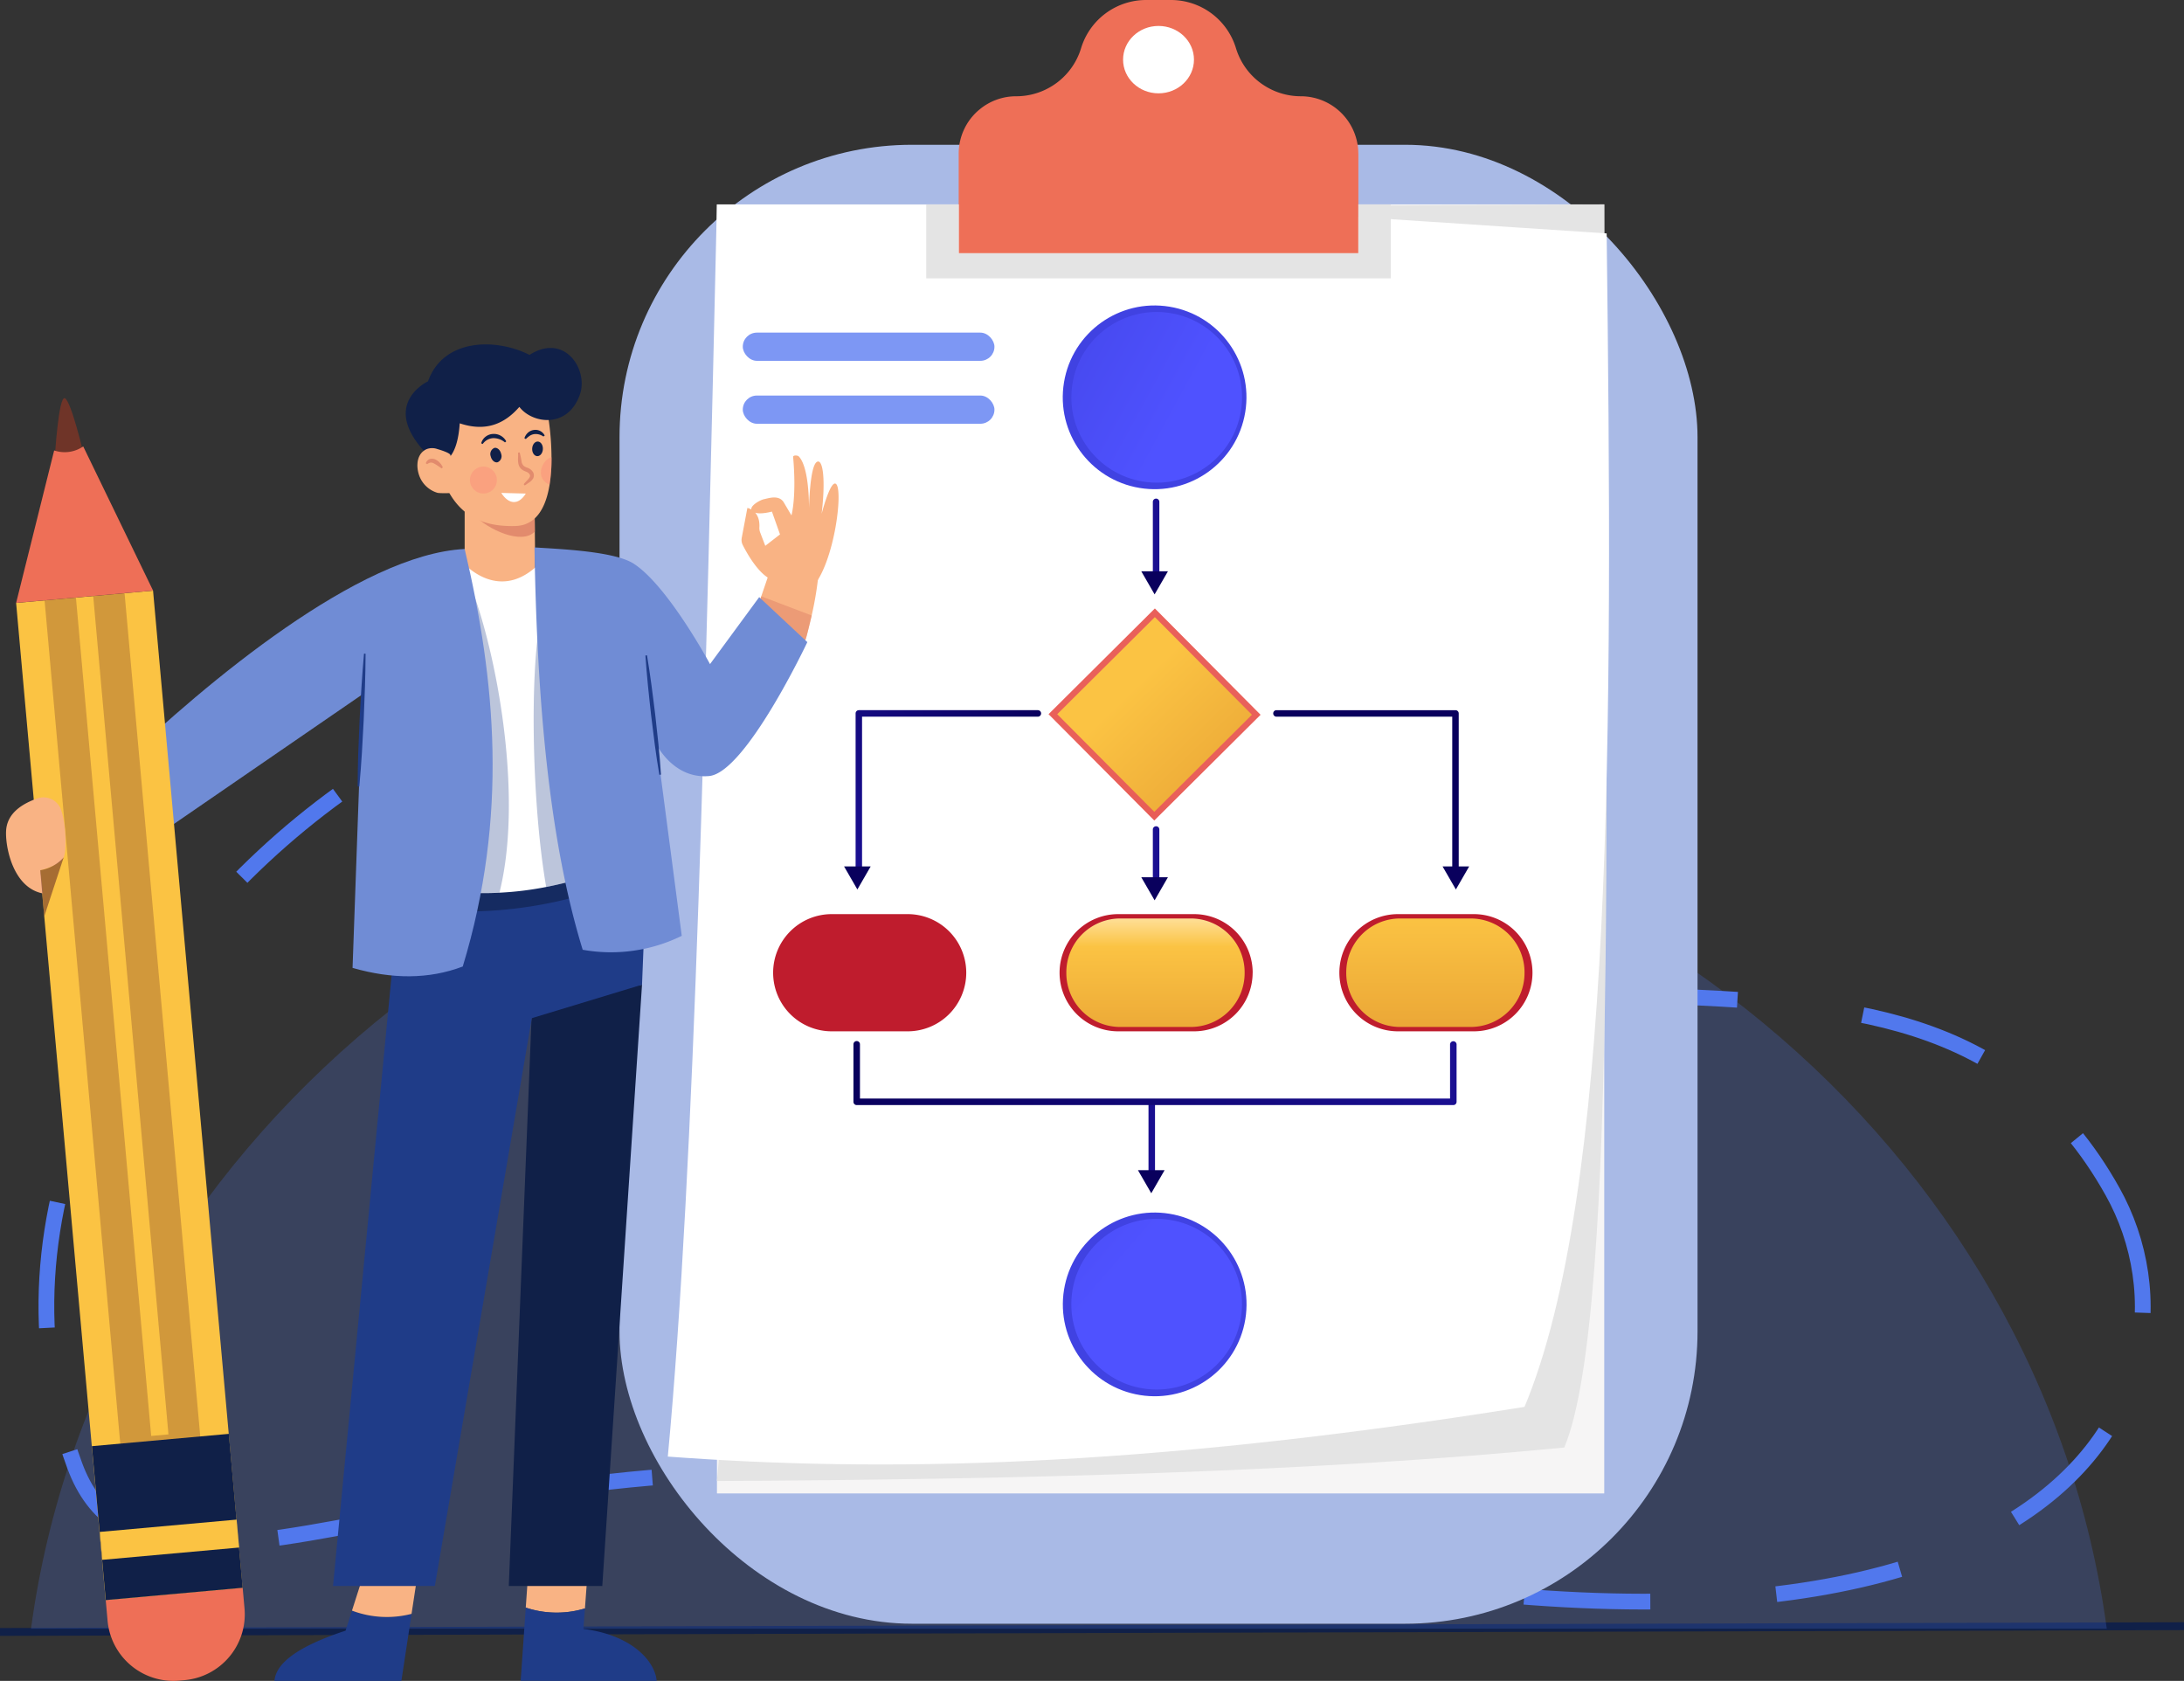 <svg xmlns="http://www.w3.org/2000/svg" xmlns:xlink="http://www.w3.org/1999/xlink" width="555.076" height="427.159" viewBox="0 0 555.076 427.159">
  <rect x="0" y="0" width="555.076" height="427.159" fill="#333333" stroke="none"/>
  <defs>
    <linearGradient id="linear-gradient" x1="1.123" y1="1.309" x2="2.186" y2="2.691" gradientUnits="objectBoundingBox">
      <stop offset="0" stop-color="#4042e2"/>
      <stop offset="1" stop-color="#4f52ff"/>
    </linearGradient>
    <linearGradient id="linear-gradient-2" x1="0.942" y1="-0.58" x2="0.44" y2="0.646" xlink:href="#linear-gradient"/>
    <linearGradient id="linear-gradient-3" x1="0.971" y1="1.112" x2="2.034" y2="2.494" xlink:href="#linear-gradient"/>
    <linearGradient id="linear-gradient-4" x1="1.462" y1="-0.896" x2="0.668" y2="0.256" xlink:href="#linear-gradient"/>
    <linearGradient id="linear-gradient-5" x1="-1.535" y1="1.338" x2="0.1" y2="0.665" gradientUnits="objectBoundingBox">
      <stop offset="0" stop-color="#e1473d"/>
      <stop offset="1" stop-color="#e9605a"/>
    </linearGradient>
    <linearGradient id="linear-gradient-6" x1="0.482" y1="1.777" x2="0.503" y2="0.254" gradientUnits="objectBoundingBox">
      <stop offset="0" stop-color="#e49b31"/>
      <stop offset="1" stop-color="#fbc343"/>
    </linearGradient>
    <linearGradient id="linear-gradient-7" x1="-0.223" y1="-0.878" x2="0.065" y2="-0.329" gradientUnits="objectBoundingBox">
      <stop offset="0" stop-color="#4042e2"/>
      <stop offset="1" stop-color="#bf1c2d"/>
    </linearGradient>
    <linearGradient id="linear-gradient-8" x1="0.5" y1="1.46" x2="0.5" y2="-0.02" xlink:href="#linear-gradient-6"/>
    <linearGradient id="linear-gradient-9" x1="-0.224" y1="-0.878" x2="0.065" y2="-0.329" xlink:href="#linear-gradient-7"/>
    <linearGradient id="linear-gradient-10" x1="0.5" y1="1.46" x2="0.5" y2="-0.02" gradientUnits="objectBoundingBox">
      <stop offset="0" stop-color="#e49b31"/>
      <stop offset="0.811" stop-color="#fbc343"/>
      <stop offset="1" stop-color="#ffe19d"/>
    </linearGradient>
    <linearGradient id="linear-gradient-11" x1="-0.224" y1="-0.878" x2="0.065" y2="-0.329" xlink:href="#linear-gradient-7"/>
    <linearGradient id="linear-gradient-13" x1="184.506" y1="-42.846" x2="173.273" y2="-42.455" gradientUnits="objectBoundingBox">
      <stop offset="0" stop-color="#09005d"/>
      <stop offset="1" stop-color="#1a0f91"/>
    </linearGradient>
    <linearGradient id="linear-gradient-14" x1="45.629" y1="-167.131" x2="45.24" y2="-168.073" xlink:href="#linear-gradient-13"/>
    <linearGradient id="linear-gradient-15" x1="231.821" y1="-61.479" x2="223.305" y2="-61.087" xlink:href="#linear-gradient-13"/>
    <linearGradient id="linear-gradient-16" x1="57.108" y1="-180.386" x2="56.72" y2="-181.328" xlink:href="#linear-gradient-13"/>
    <linearGradient id="linear-gradient-17" x1="277.218" y1="-50.785" x2="266.255" y2="-50.394" xlink:href="#linear-gradient-13"/>
    <linearGradient id="linear-gradient-18" x1="68.224" y1="-192.932" x2="67.836" y2="-193.874" xlink:href="#linear-gradient-13"/>
    <linearGradient id="linear-gradient-19" x1="0.982" y1="-0.027" x2="-0.161" y2="0.597" xlink:href="#linear-gradient-13"/>
    <linearGradient id="linear-gradient-20" x1="67.855" y1="-167.038" x2="67.467" y2="-167.98" xlink:href="#linear-gradient-13"/>
    <linearGradient id="linear-gradient-21" x1="-17.132" y1="-0.025" x2="-18.275" y2="0.599" xlink:href="#linear-gradient-13"/>
    <linearGradient id="linear-gradient-22" x1="45.407" y1="-39.589" x2="45.019" y2="-40.531" xlink:href="#linear-gradient-13"/>
    <linearGradient id="linear-gradient-23" x1="0" y1="0.5" x2="1" y2="0.5" xlink:href="#linear-gradient-13"/>
  </defs>
  <g id="ilustracao-processos" transform="translate(-162.555)">
    <g id="Layer_1" data-name="Layer 1">
      <path id="Caminho_1156" data-name="Caminho 1156" d="M132.557,1.463,687.628,0" transform="translate(30 413.254)" fill="none" stroke="#102048" stroke-width="2"/>
      <path id="Caminho_636" data-name="Caminho 636" d="M867.661,811.578H340.1C356.61,689.595,468.4,595.24,603.871,595.24S851.15,689.595,867.661,811.578Z" transform="translate(-169.661 -397.682)" fill="#5178ed" opacity="0.231"/>
      <path id="Caminho_635" data-name="Caminho 635" d="M882.589,597.765c28.2,50.452-12.6,149.44-271.34,80.646-129.727-34.493-226.636,43.212-246.6-11.028C318.137,541.049,508.088,394.919,613.718,496.937,710.267,590.2,831.275,505.94,882.589,597.765Z" transform="translate(-183.105 -294.932)" fill="none" stroke="#5178ed" stroke-miterlimit="10" stroke-width="4" stroke-dasharray="32.09 32.09"/>
      <rect id="Retângulo_104" data-name="Retângulo 104" width="273.983" height="375.837" rx="74.32" transform="translate(320.01 36.792)" fill="#a9bae6"/>
      <rect id="Retângulo_105" data-name="Retângulo 105" width="225.509" height="327.578" transform="translate(344.773 51.939)" fill="#f6f5f5"/>
      <path id="Caminho_637" data-name="Caminho 637" d="M1522.031,195.33c.072,127.736,4.2,281.8-10.153,315.91-63.2,6.159-137.213,8.134-215.359,8.509l29.708-323.443Z" transform="translate(-951.753 -143.388)" fill="#e4e4e4"/>
      <path id="Caminho_638" data-name="Caminho 638" d="M1467.318,500.948c-98.506,15.766-164.337,16.6-217.739,12.634,6.914-73.659,9.693-196.029,12.482-318.2l118.7.266,107.431,7.092C1489.762,329.538,1489.932,446.667,1467.318,500.948Z" transform="translate(-917.295 -143.425)" fill="#fff"/>
      <path id="Caminho_639" data-name="Caminho 639" d="M1629.161,39.069V64.352H1527.58V39.069a14.593,14.593,0,0,1,4.276-10.328,12.111,12.111,0,0,1,1.032-.925,14.5,14.5,0,0,1,9.307-3.351,17.2,17.2,0,0,0,7.467-1.7,17.9,17.9,0,0,0,2.808-1.691,17.188,17.188,0,0,0,6.222-8.839A17.261,17.261,0,0,1,1575.2,0h6.34a17.26,17.26,0,0,1,16.507,12.229,17.189,17.189,0,0,0,6.229,8.843,17.9,17.9,0,0,0,2.808,1.691,17.2,17.2,0,0,0,7.467,1.7,14.625,14.625,0,0,1,14.6,14.6Z" transform="translate(-1121.37)" fill="#ee6f57"/>
      <path id="Caminho_640" data-name="Caminho 640" d="M1614.647,195.32v18.8H1496.58v-18.8h8.243v12.413H1606.4V195.32Z" transform="translate(-1098.613 -143.381)" fill="#e4e4e4"/>
      <ellipse id="Elipse_47" data-name="Elipse 47" cx="9.009" cy="8.563" rx="9.009" ry="8.563" transform="translate(447.991 6.592)" fill="#fff"/>
      <path id="Caminho_641" data-name="Caminho 641" d="M1328.5,414.435c-3.6-.681-6.972-6.7-8.142-9.009a2.853,2.853,0,0,1-.266-1.832l1.433-7.6s3.308.561,3.053,4.967a3.237,3.237,0,0,0,.231,1.343l1.266,3.313,3.744-2.9-2.053-5.8s-2.747.755-4.167.3c-2.925-.931.907-3.191,2.127-3.444s3.864-1.207,5.074.846,1.93,3.263,1.93,3.263,1.33-4.592.423-14.859c-.04-.463,1.117-.452,1.444-.12.971.989,2.521,4,2.6,13.166,0,0,.162-10.679,1.994-11.777,1.51-.907,2.271,4.321,1.207,13.184,0,0,1.973-7.674,3.382-7.688,2.393-.024.032,20.5-5.951,26.613Z" transform="translate(-969.021 -266.91)" fill="#f9b384"/>
      <path id="Caminho_642" data-name="Caminho 642" d="M1346.615,490.32q-.16,1.532-.351,2.968h0a86.21,86.21,0,0,1-1.574,9.041c-.032.128-.053.245-.085.362-1.819,7.446-2.149,11.1-8.36,10.126l-6.382-7.276-.064-.074-.468-.532,1.3-3.829.17-.5.957-2.787.117-.362,1.638-4.787.66-1.947Z" transform="translate(-975.838 -345.935)" fill="#f9b384"/>
      <path id="Caminho_643" data-name="Caminho 643" d="M893.3,1486.58l-1.627,5.087c-11.168,3.665-17.665,7.863-18.082,12.764h32.266l2.585-17.019A25.078,25.078,0,0,1,893.3,1486.58Z" transform="translate(-641.287 -1077.272)" fill="#1f3c88"/>
      <path id="Caminho_644" data-name="Caminho 644" d="M951.757,1439l-4.047,12.642a25.011,25.011,0,0,0,15.141.822l1.67-10.982Z" transform="translate(-695.697 -1042.345)" fill="#f9b384"/>
      <path id="Caminho_645" data-name="Caminho 645" d="M1128.85,1448.916l.947-12.876-15.157.8-.83,11.871A24.8,24.8,0,0,0,1128.85,1448.916Z" transform="translate(-817.628 -1040.172)" fill="#f9b384"/>
      <path id="Caminho_646" data-name="Caminho 646" d="M1143.5,1502.3c-.418-4.9-6.116-11.613-18.614-13.208l.383-5.207a24.807,24.807,0,0,1-15.04-.208l-1.3,18.614Z" transform="translate(-814.046 -1075.143)" fill="#1f3c88"/>
      <path id="Caminho_647" data-name="Caminho 647" d="M1073.694,438.568l-18.284.128V411.04h17.731l.011,1.691.085,8.765.128,14.072Z" transform="translate(-774.758 -287.737)" fill="#f9b384"/>
      <path id="Caminho_648" data-name="Caminho 648" d="M1079.726,431.135c-3.287,3.457-11.86-.447-15.476-4.255l15.391-4.521Z" transform="translate(-781.247 -296.047)" fill="#e28b6d"/>
      <path id="Caminho_649" data-name="Caminho 649" d="M1058.535,336.143a39.541,39.541,0,0,1-.479,6.222c-.893,5.584-3.255,10.392-8.7,10.541-12.87.372-16.54-6.988-18.965-13.009s1.51-20.529,1.51-20.529l16.657-1.649,9.148,7.5A68.235,68.235,0,0,1,1058.535,336.143Z" transform="translate(-755.812 -219.233)" fill="#f9b384"/>
      <path id="Caminho_650" data-name="Caminho 650" d="M1008.52,306.2s3.672-.168,4.3-9.645c6.565,2.2,11.363.194,15.157-4.18,3.241,4.284,12.323,5.627,15.388-3.146,2.218-6.337-3.9-15.777-12.806-10.06-8.73-4.412-21.973-4.108-25.794,6.712,0,0-13.248,6.116.779,19.556A16.862,16.862,0,0,0,1008.52,306.2Z" transform="translate(-733.423 -188.978)" fill="#102048"/>
      <path id="Caminho_651" data-name="Caminho 651" d="M1131.452,888.34l-10.1,152.823H1097.59l5.941-148.294,3.632-1.683Z" transform="translate(-805.722 -638.115)" fill="#102048"/>
      <path id="Caminho_652" data-name="Caminho 652" d="M946.255,778.387,929.59,952.119h25.884l24.64-144.305,28.012-8.509,1.239-30.846-62.4-1.417Z" transform="translate(-682.396 -549.071)" fill="#1f3c88"/>
      <path id="Caminho_653" data-name="Caminho 653" d="M991.725,762.6c14.139,5.076,47.307-.723,54.194-7.794l-4.893-9.786-54.556,7.249Z" transform="translate(-724.15 -532.906)" fill="#102048" opacity="0.6"/>
      <path id="Caminho_654" data-name="Caminho 654" d="M1068.153,556.5c-.457.192-.925.394-1.4.574a96.012,96.012,0,0,1-17.721,5.276,81.322,81.322,0,0,1-11.881,1.457,68.651,68.651,0,0,1-18.657-1.51l7.924-73.883.968-9.009s10.371,12.764,21.805-1.33Z" transform="translate(-747.656 -336.95)" fill="#fff"/>
      <path id="Caminho_655" data-name="Caminho 655" d="M1037.147,581.023a68.646,68.646,0,0,1-18.657-1.51l7.924-73.883,2.829-4.09C1036.232,518.538,1043.39,556.175,1037.147,581.023Z" transform="translate(-747.656 -354.172)" fill="#1f3c88" opacity="0.3"/>
      <path id="Caminho_656" data-name="Caminho 656" d="M812.566,472c7.879,33.452,11.121,67.875-.489,106.1-8.608,3.273-17.979,3.236-28.009.354l2.481-69.492-58.411,40.154-3.547-21.893C747.036,505.771,785.86,473.33,812.566,472Z" transform="translate(-531.909 -332.487)" fill="#708cd5"/>
      <path id="Caminho_657" data-name="Caminho 657" d="M1142.273,601.113a96.016,96.016,0,0,1-17.729,5.286c-3.521-20.188-4.3-53.354-1.436-68.32Z" transform="translate(-823.172 -380.995)" fill="#1f3c88" opacity="0.3"/>
      <path id="Caminho_658" data-name="Caminho 658" d="M1345.982,522.112c-.032.128-.053.245-.085.362-1.819,7.446-2.149,11.1-8.36,10.126l-6.382-7.276-.064-.074.83-4.361.17-.5.957-2.787.117-.362Z" transform="translate(-977.13 -365.697)" fill="#e28b6d" opacity="0.6"/>
      <path id="Caminho_659" data-name="Caminho 659" d="M1191.518,494.566s-15.689,33.24-25,34.037c-9.023.774-13.3-7.977-13.3-7.977l6.382,48.578a40.741,40.741,0,0,1-25.177,3.542c-8.435-27.39-11.623-62.8-12.251-102.245,6.829.425,20.353,1.008,25.2,4.122,8.685,5.584,19.412,25.528,19.412,25.528l12.5-17.019Z" transform="translate(-823.773 -331.386)" fill="#708cd5"/>
      <path id="Caminho_660" data-name="Caminho 660" d="M663.67,343s.949-15.9,2.569-15.157,4.864,14.578,4.864,14.578l-3.457,5.6Z" transform="translate(-487.189 -226.643)" fill="#6f3428"/>
      <path id="Caminho_661" data-name="Caminho 661" d="M747.151,1464.71l.471,5.233a16.8,16.8,0,0,1-15.224,18.245l-1.346.12a16.8,16.8,0,0,1-18.231-15.224l-.471-5.233Z" transform="translate(-522.924 -1061.218)" fill="#ee6f57"/>
      <rect id="Retângulo_106" data-name="Retângulo 106" width="34.942" height="254.43" transform="translate(166.651 153.222) rotate(-5.13)" fill="#fbc343"/>
      <rect id="Retângulo_107" data-name="Retângulo 107" width="12.41" height="223.017" transform="translate(177.412 147.132) rotate(-5.13)" fill="none" stroke="#6f3428" stroke-miterlimit="10" stroke-width="8" opacity="0.3"/>
      <path id="Caminho_662" data-name="Caminho 662" d="M737.443,1356.751l-34.793,3.127-.915-10.211-.638-7.095-1.968-21.805,34.8-3.127,1.957,21.805.638,7.095Z" transform="translate(-513.219 -953.257)" fill="#102048"/>
      <rect id="Retângulo_108" data-name="Retângulo 108" width="34.934" height="7.124" transform="translate(187.903 389.302) rotate(-5.14)" fill="#fbc343"/>
      <path id="Caminho_663" data-name="Caminho 663" d="M626.72,413.743,636.386,375a8.308,8.308,0,0,0,7.385-1.018l17.753,36.635Z" transform="translate(-460.064 -260.532)" fill="#ee6f57"/>
      <path id="Caminho_664" data-name="Caminho 664" d="M1018.62,377.354c-.157-.572-2.752-1.356-3.327-1.513a3.976,3.976,0,0,0-2.712.024c-3.141,1.42-2.72,5.917-1.093,8.281a7.089,7.089,0,0,0,3.843,2.819c.569.162,5.972.229,5.736-.641C1021.077,386.321,1018.625,377.376,1018.62,377.354Z" transform="translate(-741.598 -261.731)" fill="#f9b384"/>
      <path id="Caminho_665" data-name="Caminho 665" d="M631.121,712.722a4.731,4.731,0,0,0-6.044-3.111c-3.96,1.367-7.408,3.686-7.94,7.632-.487,3.592,1.308,15.067,9.336,16.543l-.652-5.906s4.914-1.146,5.9-3.276C632.4,723.122,632.448,716.9,631.121,712.722Z" transform="translate(-452.975 -506.73)" fill="#f9b384"/>
      <path id="Caminho_666" data-name="Caminho 666" d="M1228.562,573.62c.423,2.51.782,5.029,1.127,7.549s.638,5.052.963,7.571l.824,7.584c.242,2.534.476,5.052.633,7.611l-.415.048c-.433-2.51-.8-5.029-1.141-7.549l-.947-7.571c-.266-2.532-.577-5.052-.811-7.589s-.476-5.052-.646-7.605Z" transform="translate(-901.563 -407.084)" fill="#1f3c88"/>
      <path id="Caminho_667" data-name="Caminho 667" d="M955.16,572.021c0,2.819-.074,5.637-.16,8.453s-.215,5.632-.319,8.446l-.463,8.44c-.189,2.813-.38,5.624-.654,8.432l-.415-.021c0-2.821.064-5.637.141-8.454l.351-8.445c.16-2.813.282-5.629.476-8.44s.38-5.624.641-8.432Z" transform="translate(-699.691 -405.895)" fill="#1f3c88"/>
      <path id="Caminho_668" data-name="Caminho 668" d="M1082.789,376.866a1.671,1.671,0,0,1-.923,2.114c-.734.165-1.51-.516-1.736-1.518a1.693,1.693,0,0,1,.923-2.127C1081.786,375.156,1082.566,375.863,1082.789,376.866Z" transform="translate(-792.859 -261.506)" fill="#102048"/>
      <path id="Caminho_669" data-name="Caminho 669" d="M1122.646,371.215c-.042,1.026-.689,1.832-1.439,1.8s-1.33-.888-1.284-1.917.689-1.832,1.441-1.8S1122.691,370.186,1122.646,371.215Z" transform="translate(-822.114 -257.094)" fill="#102048"/>
      <path id="Caminho_670" data-name="Caminho 670" d="M1106.814,379.67a21.376,21.376,0,0,1,.532,2.547,2,2,0,0,0,.516.886,3.3,3.3,0,0,0,1,.489,2.777,2.777,0,0,1,1.26.949,1.653,1.653,0,0,1,.13,1.742,3.293,3.293,0,0,1-1.04,1.05c-.367.247-.718.508-1.1.739l-.266-.314c.279-.343.588-.657.88-.984a3.148,3.148,0,0,0,.686-.9c.226-.492-.266-1.032-.955-1.308a3.741,3.741,0,0,1-1.3-.737,2.6,2.6,0,0,1-.681-1.407c-.176-.984.024-1.827-.072-2.659Z" transform="translate(-812.194 -264.709)" fill="#e28b6d"/>
      <path id="Caminho_671" data-name="Caminho 671" d="M1071.22,364.413a3.092,3.092,0,0,1,1.085-1.657,3.311,3.311,0,0,1,1.928-.723,3.563,3.563,0,0,1,3.353,1.885l-.324.266a4.579,4.579,0,0,0-2.978-1.085,3.471,3.471,0,0,0-2.686,1.5Z" transform="translate(-786.364 -251.758)" fill="#102048"/>
      <path id="Caminho_672" data-name="Caminho 672" d="M1112.5,360.273a3.193,3.193,0,0,1,.835-1.343,2.793,2.793,0,0,1,1.51-.747,2.652,2.652,0,0,1,2.821,1.407l-.332.25a3.367,3.367,0,0,0-2.332-.609,2.977,2.977,0,0,0-1.111.4,7.436,7.436,0,0,0-1.032.851Z" transform="translate(-816.667 -248.91)" fill="#102048"/>
      <path id="Caminho_673" data-name="Caminho 673" d="M1090.38,418.41c1.861,2.906,4.332,3.223,6.241.165Z" transform="translate(-800.429 -293.147)" fill="#fff"/>
      <path id="Caminho_674" data-name="Caminho 674" d="M1130.985,384.37a49.064,49.064,0,0,1-.532,6.932,3.191,3.191,0,0,1-2.223-3.053C1128.235,386.644,1129.464,384.615,1130.985,384.37Z" transform="translate(-828.214 -268.159)" fill="#fc8879" opacity="0.4"/>
      <circle id="Elipse_48" data-name="Elipse 48" cx="3.43" cy="3.43" r="3.43" transform="translate(281.987 118.561)" fill="#fc8879" opacity="0.4"/>
      <path id="Caminho_675" data-name="Caminho 675" d="M1022.267,388.182a17.118,17.118,0,0,0-1.917-1.263,1.69,1.69,0,0,0-.846-.218,1.9,1.9,0,0,0-.885.4l-.348-.223a1.651,1.651,0,0,1,1.01-1.088,1.97,1.97,0,0,1,1.54.178,3.989,3.989,0,0,1,1.779,1.96Z" transform="translate(-747.494 -269.145)" fill="#e28b6d"/>
      <path id="Caminho_676" data-name="Caminho 676" d="M655.717,766.71l-4.938,15-1.018-11.732A10.176,10.176,0,0,0,655.717,766.71Z" transform="translate(-476.977 -548.828)" fill="#6f3428" opacity="0.6"/>
      <circle id="Elipse_49" data-name="Elipse 49" cx="23.342" cy="23.342" r="23.342" transform="translate(429.181 120.211) rotate(-80.65)" fill="url(#linear-gradient)"/>
      <circle id="Elipse_50" data-name="Elipse 50" cx="21.688" cy="21.688" r="21.688" transform="translate(432.596 120.137) rotate(-83.68)" fill="url(#linear-gradient-2)"/>
      <circle id="Elipse_51" data-name="Elipse 51" cx="23.342" cy="23.342" r="23.342" transform="translate(429.245 350.783) rotate(-80.78)" fill="url(#linear-gradient-3)"/>
      <circle id="Elipse_52" data-name="Elipse 52" cx="21.688" cy="21.688" r="21.688" transform="translate(432.601 350.626) rotate(-83.74)" fill="url(#linear-gradient-4)"/>
      <rect id="Retângulo_109" data-name="Retângulo 109" width="38.114" height="38.114" transform="matrix(0.709, -0.705, 0.705, 0.709, 429.049, 181.491)" fill="url(#linear-gradient-5)"/>
      <rect id="Retângulo_110" data-name="Retângulo 110" width="34.995" height="34.995" transform="matrix(0.709, -0.705, 0.705, 0.709, 431.257, 181.496)" fill="url(#linear-gradient-6)"/>
      <path id="Caminho_677" data-name="Caminho 677" d="M1940.51,888.481a14.891,14.891,0,0,1-14.891,14.891h-19.3a14.891,14.891,0,0,1-14.891-14.891h0a14.891,14.891,0,0,1,14.891-14.891h19.3a14.891,14.891,0,0,1,14.891,14.891Z" transform="translate(-1388.466 -641.287)" fill="url(#linear-gradient-7)"/>
      <path id="Caminho_678" data-name="Caminho 678" d="M1943.309,891.535a13.692,13.692,0,0,1-13.7,13.785H1911.7a13.692,13.692,0,0,1-13.7-13.785h0a13.692,13.692,0,0,1,13.7-13.785h17.912a13.692,13.692,0,0,1,13.7,13.785Z" transform="translate(-1393.288 -644.341)" fill="url(#linear-gradient-8)"/>
      <path id="Caminho_679" data-name="Caminho 679" d="M1673.07,888.481a14.891,14.891,0,0,1-14.891,14.891h-19.287A14.891,14.891,0,0,1,1624,888.482h0a14.891,14.891,0,0,1,14.891-14.891h19.3a14.891,14.891,0,0,1,14.891,14.891Z" transform="translate(-1192.15 -641.287)" fill="url(#linear-gradient-9)"/>
      <path id="Caminho_680" data-name="Caminho 680" d="M1675.8,891.535a13.692,13.692,0,0,1-13.7,13.785h-17.918a13.692,13.692,0,0,1-13.7-13.785h0a13.692,13.692,0,0,1,13.7-13.785H1662.1a13.692,13.692,0,0,1,13.7,13.785Z" transform="translate(-1196.913 -644.341)" fill="url(#linear-gradient-10)"/>
      <path id="Caminho_681" data-name="Caminho 681" d="M1399.313,888.481a14.891,14.891,0,0,1-14.891,14.891h-19.3a14.891,14.891,0,0,1-14.891-14.891h0a14.891,14.891,0,0,1,14.891-14.891h19.3a14.891,14.891,0,0,1,14.891,14.891Z" transform="translate(-991.18 -641.287)" fill="url(#linear-gradient-11)"/>
      <path id="Caminho_682" data-name="Caminho 682" d="M1402.1,891.535a13.692,13.692,0,0,1-13.7,13.785h-17.912a13.692,13.692,0,0,1-13.7-13.785h0a13.692,13.692,0,0,1,13.7-13.785H1388.4a13.692,13.692,0,0,1,13.7,13.785Z" transform="translate(-995.995 -644.341)" fill="url(#linear-gradient-8)"/>
      <path id="Caminho_683" data-name="Caminho 683" d="M1713.977,499.108a.827.827,0,0,1-.827-.827V477.327a.827.827,0,1,1,1.654,0v20.954A.827.827,0,0,1,1713.977,499.108Z" transform="translate(-1257.594 -349.79)" fill="url(#linear-gradient-13)"/>
      <path id="Caminho_684" data-name="Caminho 684" d="M1708.873,545.97l-3.385,5.866-3.388-5.866Z" transform="translate(-1249.482 -400.787)" fill="url(#linear-gradient-14)"/>
      <path id="Caminho_685" data-name="Caminho 685" d="M1713.977,806.713a.827.827,0,0,1-.827-.827V790.447a.827.827,0,1,1,1.654,0v15.439A.827.827,0,0,1,1713.977,806.713Z" transform="translate(-1257.594 -579.646)" fill="url(#linear-gradient-15)"/>
      <path id="Caminho_686" data-name="Caminho 686" d="M1708.873,838.35l-3.385,5.866-3.388-5.866Z" transform="translate(-1249.482 -615.418)" fill="url(#linear-gradient-16)"/>
      <path id="Caminho_687" data-name="Caminho 687" d="M1709.827,1072.948a.827.827,0,0,1-.827-.827v-20.4a.827.827,0,0,1,1.654,0v20.4a.827.827,0,0,1-.827.83Z" transform="translate(-1254.547 -771.44)" fill="url(#linear-gradient-17)"/>
      <path id="Caminho_688" data-name="Caminho 688" d="M1705.683,1118.29l-3.385,5.866-3.388-5.866Z" transform="translate(-1247.14 -820.917)" fill="url(#linear-gradient-18)"/>
      <path id="Caminho_689" data-name="Caminho 689" d="M1429.887,719.762a.827.827,0,0,1-.827-.827V679.507a.827.827,0,0,1,.827-.827h45.49a.827.827,0,1,1,0,1.654H1430.7v38.6A.827.827,0,0,1,1429.887,719.762Z" transform="translate(-1049.048 -498.207)" fill="url(#linear-gradient-19)"/>
      <path id="Caminho_690" data-name="Caminho 690" d="M1424.783,827.98l-3.385,5.866-3.388-5.866Z" transform="translate(-1040.936 -607.806)" fill="url(#linear-gradient-20)"/>
      <path id="Caminho_691" data-name="Caminho 691" d="M1874.528,719.762a.827.827,0,0,1-.827-.827v-38.6h-44.674a.827.827,0,1,1,0-1.654h45.493a.827.827,0,0,1,.827.827v39.428A.827.827,0,0,1,1874.528,719.762Z" transform="translate(-1342.05 -498.207)" fill="url(#linear-gradient-21)"/>
      <path id="Caminho_692" data-name="Caminho 692" d="M1990.04,827.98l3.388,5.866,3.385-5.866Z" transform="translate(-1460.854 -607.806)" fill="url(#linear-gradient-22)"/>
      <path id="Caminho_693" data-name="Caminho 693" d="M1579.464,1011.162h-151.64a.827.827,0,0,1-.824-.819V995.717a.827.827,0,1,1,1.654,0V1009.5h149.977V995.717a.83.83,0,0,1,1.657,0v14.625A.827.827,0,0,1,1579.464,1011.162Z" transform="translate(-1047.536 -730.331)" fill="url(#linear-gradient-23)"/>
      <rect id="Retângulo_111" data-name="Retângulo 111" width="63.964" height="7.169" rx="3.585" transform="translate(351.338 84.527)" fill="#7d97f4"/>
      <rect id="Retângulo_112" data-name="Retângulo 112" width="63.964" height="7.169" rx="3.585" transform="translate(351.338 100.517)" fill="#7d97f4"/>
    </g>
  </g>
</svg>
